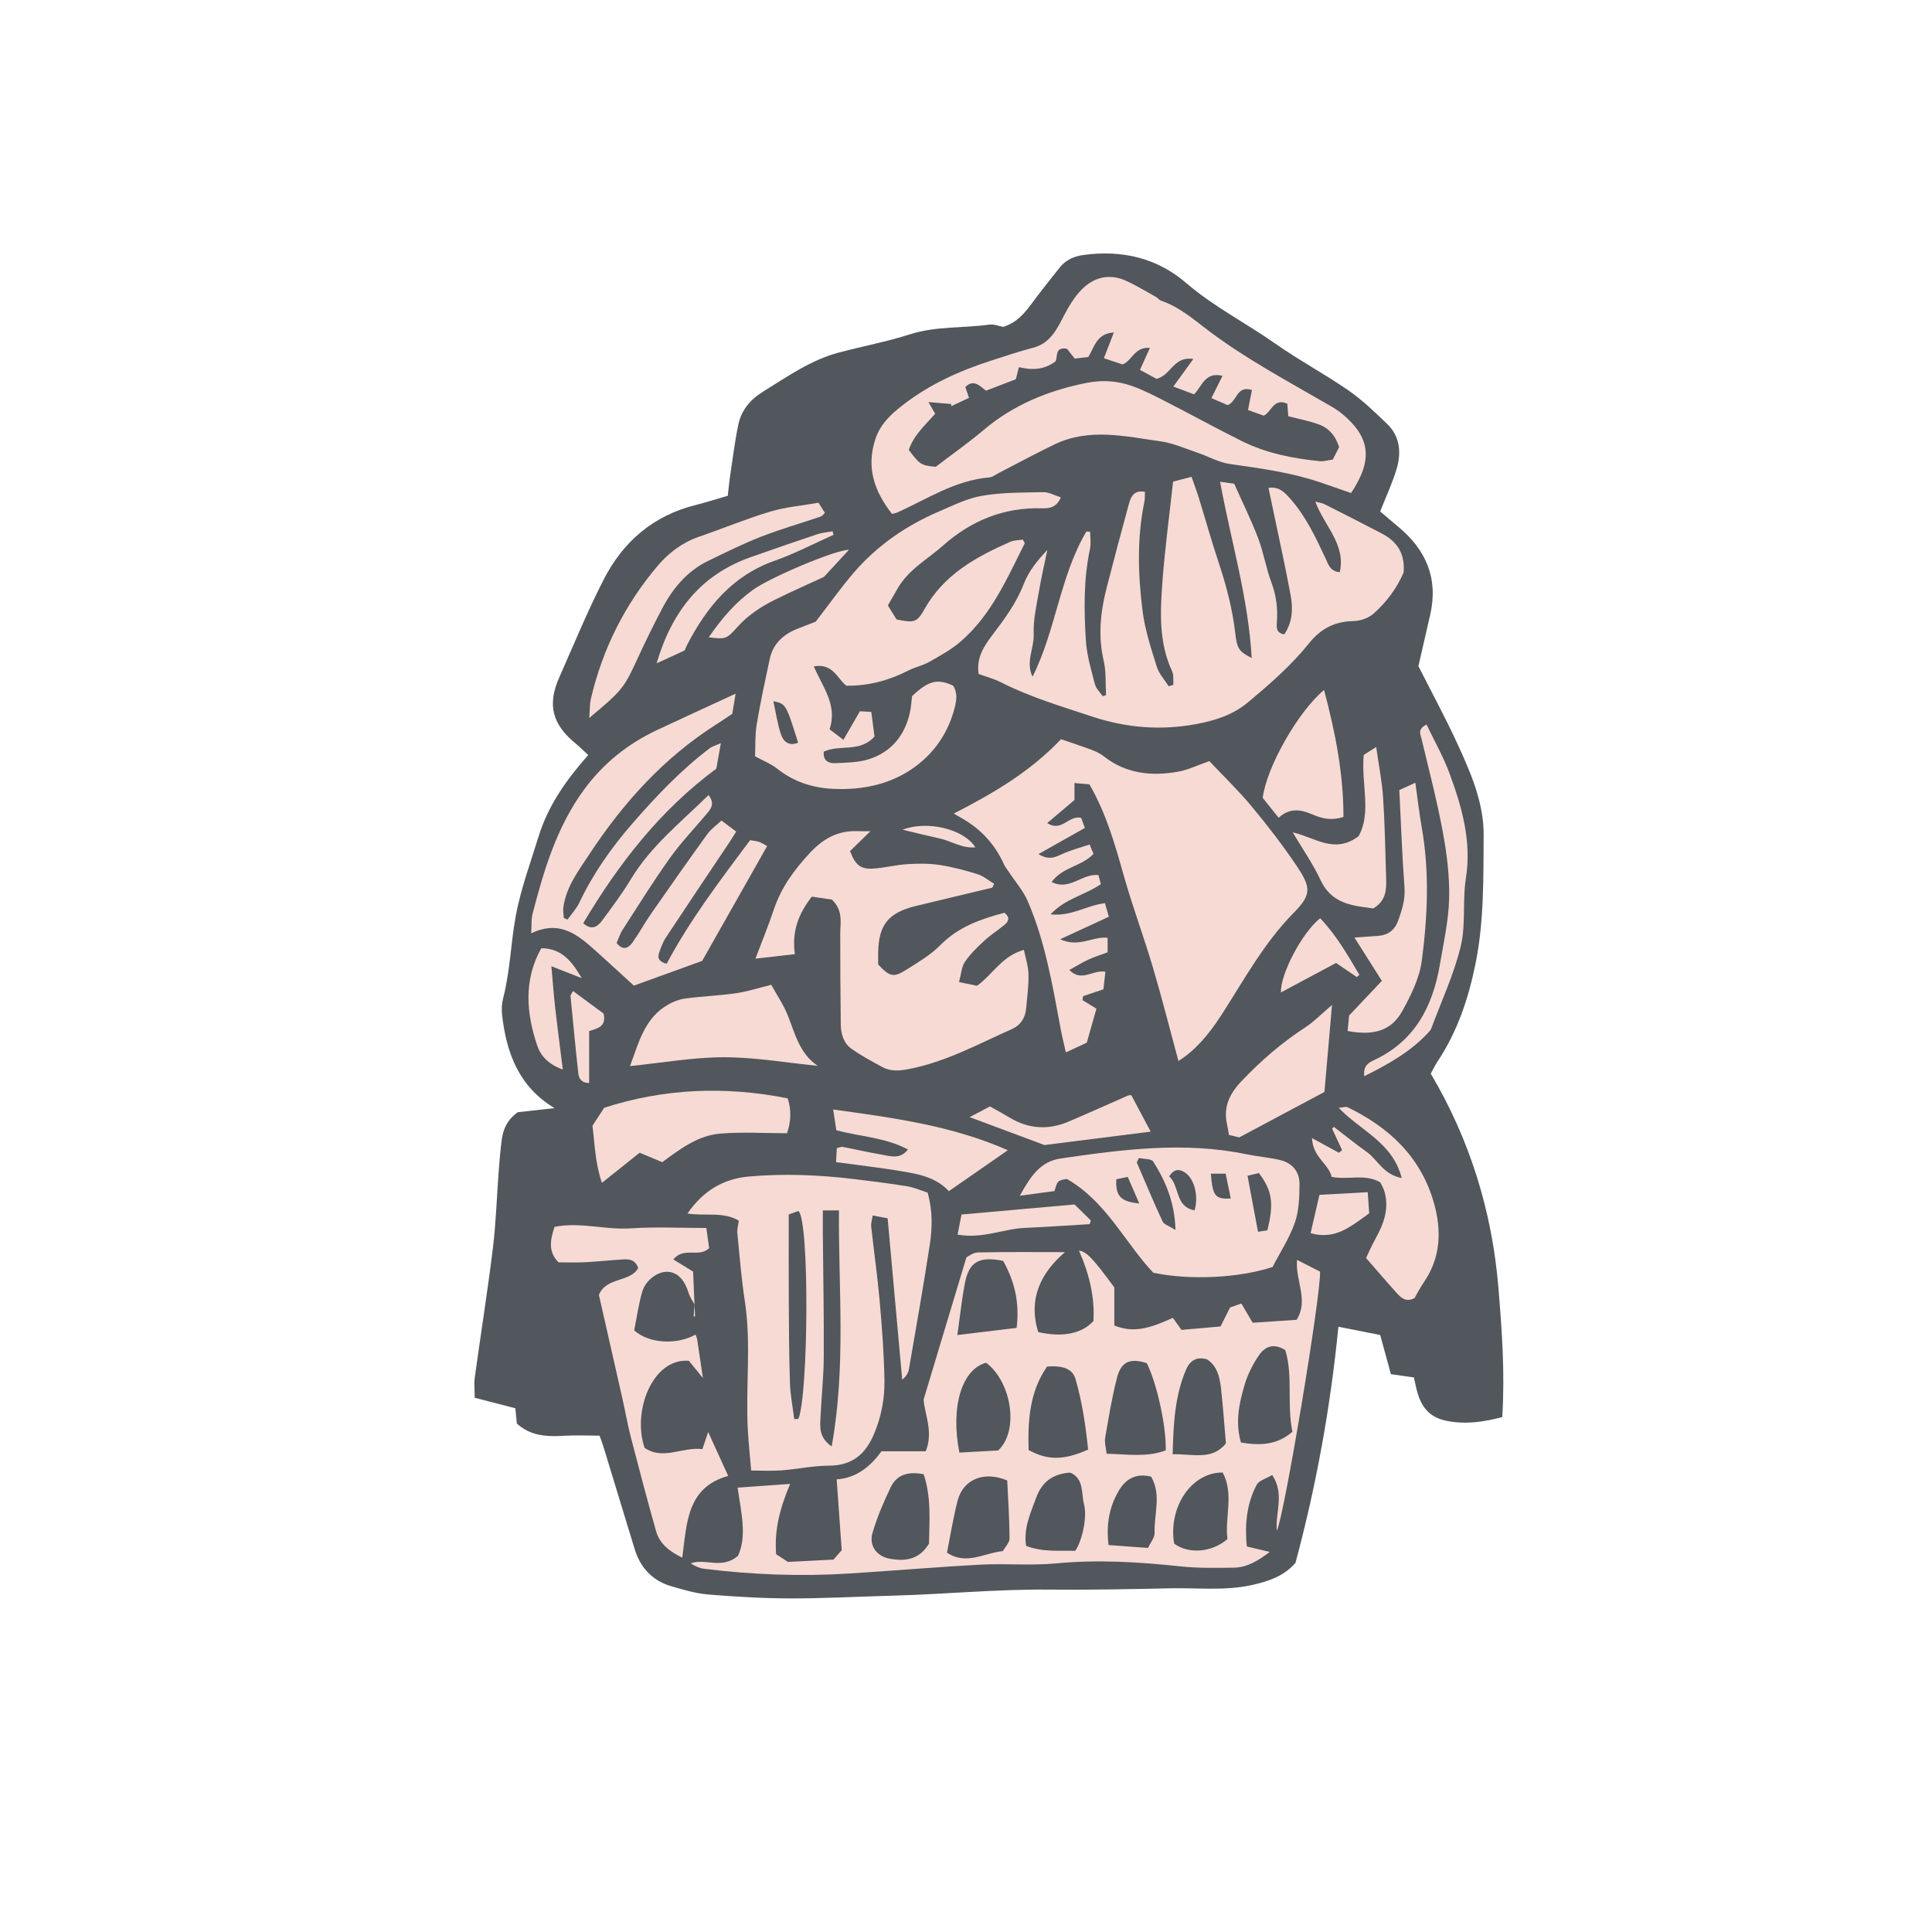 <svg version="1.1" id="svg" xmlns="http://www.w3.org/2000/svg" xmlns:xlink="http://www.w3.org/1999/xlink" x="0px" y="0px"
	 width="200px" height="200px" viewBox="0 0 200 200" enable-background="new 0 0 200 200" xml:space="preserve">
<path class="stroke" fill="#51575c"  d="M155.119,133.335c-0.658-7.956-2.972-15.387-7.006-22.188c0.294-0.537,0.467-0.914,0.694-1.254
	c2.069-3.1,3.215-6.552,3.946-10.173c0.884-4.378,0.801-8.831,0.834-13.25c0.025-3.41-1.374-6.572-2.79-9.633
	c-1.237-2.675-2.645-5.272-3.965-7.878c0.403-1.756,0.813-3.535,1.221-5.316c0.859-3.749-0.419-6.722-3.307-9.113
	c-0.675-0.558-1.336-1.133-1.868-1.585c0.631-1.61,1.288-2.993,1.712-4.446c0.486-1.664,0.342-3.332-0.995-4.614
	c-1.271-1.22-2.553-2.465-3.994-3.462c-2.472-1.709-5.141-3.136-7.6-4.862c-3.043-2.136-6.373-3.823-9.222-6.275
	c-3.021-2.601-6.656-3.43-10.614-2.891c-0.998,0.138-1.824,0.507-2.444,1.275c-0.999,1.239-1.98,2.494-2.931,3.77
	c-0.752,1.009-1.535,1.955-2.932,2.397c-0.501-0.091-0.979-0.296-1.419-0.235c-2.736,0.378-5.53,0.143-8.229,1.003
	c-2.416,0.768-4.924,1.243-7.38,1.893c-2.908,0.77-5.327,2.492-7.842,4.045c-1.352,0.835-2.251,1.94-2.563,3.444
	c-0.371,1.789-0.592,3.609-0.864,5.417c-0.093,0.626-0.144,1.26-0.218,1.916c-1.21,0.351-2.274,0.695-3.355,0.966
	c-4.354,1.088-7.475,3.779-9.476,7.674c-1.699,3.305-3.106,6.759-4.615,10.16c-1.264,2.852-0.732,4.879,1.733,6.886
	c0.431,0.351,0.822,0.75,1.262,1.156c-2.322,2.62-4.169,5.278-5.143,8.445c-0.833,2.706-1.828,5.387-2.347,8.155
	c-0.529,2.826-0.585,5.739-1.312,8.552c-0.145,0.561-0.18,1.181-0.114,1.757c0.45,3.926,1.719,7.415,5.429,9.643
	c-1.381,0.153-2.664,0.295-3.806,0.421c-1.067,0.765-1.502,1.723-1.652,2.805c-0.153,1.112-0.239,2.234-0.324,3.352
	c-0.203,2.653-0.28,5.318-0.604,7.956c-0.547,4.453-1.256,8.885-1.869,13.33c-0.086,0.62-0.012,1.263-0.012,2.116
	c1.452,0.375,2.794,0.723,4.211,1.09c0.05,0.513,0.107,1.083,0.157,1.592c1.278,1.104,2.616,1.4,4.854,1.258
	c1.218-0.078,2.445-0.014,3.703-0.014c0.146,0.405,0.277,0.727,0.379,1.06c1.087,3.556,2.17,7.113,3.254,10.669
	c0.596,1.955,1.849,3.292,3.813,3.864c1.243,0.363,2.515,0.741,3.795,0.848c2.826,0.232,5.665,0.403,8.5,0.407
	c3.539,0.005,7.077-0.189,10.616-0.284c5.405-0.147,10.792-0.683,16.209-0.628c4.184,0.043,8.37-0.044,12.554-0.135
	c2.828-0.06,5.669,0.287,8.482-0.351c1.705-0.387,3.288-0.935,4.444-2.289c2.155-8.013,3.622-16.105,4.441-24.434
	c1.57,0.311,2.938,0.58,4.328,0.854c0.399,1.46,0.763,2.792,1.108,4.057c0.935,0.132,1.621,0.229,2.381,0.337
	c0.131,0.568,0.223,1.086,0.371,1.586c0.449,1.515,1.262,2.549,2.976,2.898c1.986,0.405,3.836,0.131,5.798-0.38
	C155.799,142.158,155.483,137.75,155.119,133.335z"/>
<path fill-rule="evenodd" clip-rule="evenodd" fill="#f7dad4" class="fill" d="M76.357,154.001c1.857-0.132,3.521-0.251,5.437-0.388
	c-1.053,2.505-1.649,4.763-1.449,7.278c0.451,0.294,0.933,0.608,1.22,0.797c1.719-0.087,3.185-0.161,4.717-0.238
	c0.252-0.289,0.519-0.592,0.852-0.972c-0.168-2.37-0.339-4.773-0.521-7.334c2.049-0.133,3.509-1.351,4.636-2.907
	c1.556,0,3.011,0,4.585,0c0.821-2.024-0.133-3.872-0.221-5.361c1.507-5.003,2.914-9.676,4.43-14.714
	c0.15-0.068,0.666-0.499,1.19-0.51c2.983-0.065,5.971-0.032,9.013-0.032c-2.549,2.189-3.818,4.876-2.77,8.273
	c2.508,0.581,4.515,0.168,5.718-1.137c0.15-2.53-0.463-4.949-1.5-7.295c0.796,0.115,1.398,0.744,3.661,3.813
	c0,1.247,0,2.586,0,3.936c2.213,0.937,4.15,0.048,6.063-0.784c0.321,0.447,0.551,0.768,0.892,1.244
	c1.285-0.113,2.619-0.23,4.04-0.355c0.304-0.607,0.618-1.229,0.987-1.965c0.329-0.116,0.761-0.267,1.17-0.411
	c0.429,0.73,0.815,1.389,1.169,1.991c1.671-0.112,3.078-0.205,4.546-0.302c1.289-2.024-0.138-4.021,0.045-6.21
	c0.853,0.436,1.644,0.843,2.386,1.223c0.095,2.443-3.728,25.408-4.479,26.823c-0.173-1.9,0.838-3.812-0.478-5.775
	c-0.617,0.375-1.364,0.568-1.608,1.026c-1.046,1.972-1.23,4.108-1.02,6.375c0.85,0.2,1.512,0.357,2.38,0.563
	c-1.213,0.921-2.345,1.613-3.73,1.631c-1.829,0.021-3.673,0.062-5.487-0.13c-4.302-0.458-8.584-0.724-12.917-0.312
	c-2.58,0.246-5.203-0.007-7.797,0.13c-4.541,0.24-9.073,0.63-13.612,0.918c-5.025,0.317-10.04,0.125-15.036-0.494
	c-0.476-0.059-0.931-0.274-1.366-0.56c1.542-0.558,3.191,0.653,4.891-0.767C77.336,159.04,76.742,156.663,76.357,154.001z
	 M120.676,150.14c0.066-2.495-0.926-6.969-1.96-9.023c-1.696-0.553-2.646-0.184-3.079,1.488c-0.529,2.047-0.871,4.147-1.23,6.233
	c-0.084,0.483,0.083,1.008,0.15,1.652C116.726,150.539,118.74,150.881,120.676,150.14z M112.64,150.064
	c-0.25-2.484-0.616-4.918-1.295-7.281c-0.311-1.083-1.276-1.437-2.948-1.321c-1.821,2.596-2.005,5.62-1.915,8.647
	C108.472,151.188,110.084,151.183,112.64,150.064z M133.047,139.76c-1.305-0.812-2.178-0.275-2.761,0.59
	c-0.613,0.914-1.129,1.944-1.443,2.997c-0.566,1.902-0.99,3.857-0.38,5.983c1.936,0.319,3.708,0.291,5.328-1.115
	C133.19,145.341,133.879,142.418,133.047,139.76z M98.029,160.728c1.989,1.335,3.801,0.042,5.79-0.161
	c0.231-0.421,0.692-0.87,0.689-1.318c-0.01-2.037-0.151-4.072-0.24-5.989c-2.396-1.022-4.553-0.122-5.128,2.06
	C98.68,157.075,98.402,158.88,98.029,160.728z M121.395,150.545c2.137-0.053,4.064,0.662,5.512-1.121
	c-0.168-1.937-0.299-3.816-0.507-5.687c-0.131-1.179-0.396-2.336-1.444-3.015c-1.145-0.346-1.812,0.199-2.188,1.087
	C121.623,144.52,121.467,147.377,121.395,150.545z M95.623,152.617c-1.561-0.318-2.777,0.007-3.422,1.349
	c-0.732,1.523-1.402,3.098-1.879,4.716c-0.397,1.349,0.464,2.462,1.838,2.688c1.527,0.25,2.956,0.14,4.009-1.57
	C96.192,157.581,96.447,155.13,95.623,152.617z M99.315,150.372c1.329-0.074,2.703-0.149,4.007-0.22
	c2.175-1.972,1.441-7.044-1.234-9.082C99.586,141.728,98.376,145.597,99.315,150.372z M110.886,152.482
	c-0.122-0.018-0.181-0.038-0.238-0.032c-1.665,0.167-2.777,0.926-3.385,2.598c-0.579,1.595-1.319,3.109-1.042,4.982
	c1.734,0.668,3.463,0.464,5.09,0.511c0.706-1.022,1.26-3.469,0.905-4.833C111.923,154.584,112.218,153.141,110.886,152.482z
	 M105.239,137.462c0.336-2.635-0.239-4.887-1.395-6.934c-2.453-0.503-3.516,0.085-3.94,2.224c-0.341,1.716-0.516,3.465-0.801,5.451
	C101.142,137.956,103.045,137.727,105.239,137.462z M121.547,159.797c1.502,1.1,3.88,0.929,5.521-0.471
	c-0.301-2.244,0.699-4.672-0.497-6.892C123.306,152.411,120.92,156.053,121.547,159.797z M114.755,159.943
	c1.373,0.1,2.644,0.192,4.087,0.298c0.257-0.56,0.697-1.066,0.681-1.558c-0.062-1.943,0.732-3.973-0.365-5.824
	c-1.609-0.389-2.649,0.268-3.359,1.489C114.858,155.967,114.497,157.728,114.755,159.943z"/>
<path fill-rule="evenodd" clip-rule="evenodd" fill="#f7dad4" class="fill" d="M125.189,78.788c1.44,1.528,3.014,3.042,4.399,4.711
	c1.656,1.994,3.248,4.056,4.688,6.209c1.49,2.229,1.463,2.946-0.394,4.831c-3.07,3.12-5.114,6.925-7.446,10.542
	c-1.357,2.107-2.814,3.748-4.446,4.751c-0.886-3.269-1.699-6.498-2.643-9.688c-0.939-3.169-2.099-6.274-3.001-9.453
	c-0.915-3.227-1.803-6.445-3.575-9.499c-0.471-0.04-0.957-0.082-1.542-0.131c0,0.687,0,1.196,0,1.755
	c-0.909,0.769-1.79,1.515-2.825,2.392c1.524,0.972,2.234-0.867,3.522-0.538c0.085,0.234,0.211,0.578,0.38,1.038
	c-1.579,0.891-3.077,1.735-4.799,2.705c1.213,0.774,1.934,0.195,2.711-0.121c0.809-0.33,1.657-0.562,2.583-0.869
	c0.15,0.372,0.273,0.675,0.395,0.976c-1.224,1.297-3.196,1.343-4.332,2.907c1.873,0.947,3.16-0.919,4.847-0.716
	c0.078,0.294,0.161,0.604,0.249,0.935c-1.624,1.133-3.637,1.459-5.207,3.128c2.169,0.236,3.729-0.93,5.631-1.157
	c0.111,0.391,0.229,0.799,0.402,1.407c-1.632,0.753-3.182,1.469-5.039,2.327c1.925,0.901,3.324-0.31,4.912-0.152
	c0,0.482,0,0.975,0,1.505c-0.699,0.261-1.371,0.47-2.005,0.761c-0.625,0.287-1.212,0.658-1.956,1.069
	c1.286,1.307,2.429-0.062,3.732,0.184c-0.067,0.589-0.135,1.196-0.205,1.818c-0.749,0.25-1.428,0.477-2.106,0.704
	c-0.018,0.14-0.036,0.278-0.055,0.417c0.451,0.277,0.902,0.553,1.438,0.883c-0.318,1.122-0.655,2.306-0.999,3.52
	c-0.673,0.311-1.297,0.6-2.166,1.003c-0.203-0.915-0.4-1.691-0.546-2.478c-0.834-4.461-1.582-8.95-3.388-13.149
	c-0.479-1.113-1.324-2.071-2-3.099c-0.159-0.242-0.354-0.47-0.471-0.732c-0.947-2.13-2.466-3.725-4.491-4.854
	c-0.147-0.082-0.293-0.168-0.708-0.409c4.156-2.129,7.895-4.33,11.104-7.699c1.034,0.356,2.131,0.712,3.209,1.118
	c0.438,0.165,0.878,0.385,1.244,0.673c2.317,1.816,4.964,2.058,7.722,1.561C122.978,79.699,123.891,79.243,125.189,78.788z"/>
<path fill-rule="evenodd" clip-rule="evenodd" fill="#f7dad4" class="fill" d="M145.302,59.263c-0.667,1.565-1.743,3.054-3.123,4.269
	c-0.52,0.459-1.364,0.751-2.066,0.762c-1.926,0.033-3.38,0.778-4.576,2.27c-1.857,2.313-4.08,4.25-6.358,6.149
	c-1.586,1.323-3.429,1.88-5.317,2.237c-3.644,0.688-7.248,0.408-10.811-0.772c-3.195-1.059-6.418-2.014-9.434-3.546
	c-0.722-0.367-1.525-0.575-2.307-0.859c-0.249-1.635,0.508-2.823,1.359-3.952c1.276-1.688,2.537-3.355,3.314-5.379
	c0.494-1.286,1.392-2.416,2.438-3.51c-0.295,1.433-0.629,2.862-0.873,4.304c-0.246,1.453-0.599,2.928-0.54,4.38
	c0.06,1.481-0.864,2.924-0.12,4.437c2.422-4.817,2.824-10.372,5.572-15.03c0.131,0.008,0.262,0.018,0.392,0.025
	c0,0.59,0.103,1.202-0.017,1.765c-0.665,3.147-0.627,6.333-0.426,9.506c0.096,1.516,0.551,3.017,0.934,4.502
	c0.117,0.456,0.53,0.836,0.808,1.25c0.116-0.038,0.231-0.075,0.346-0.113c-0.07-1.187,0.024-2.412-0.242-3.554
	c-0.597-2.55-0.341-5.028,0.291-7.502c0.745-2.917,1.521-5.825,2.316-8.727c0.205-0.746,0.52-1.478,1.66-1.26
	c-0.016,0.356,0.013,0.702-0.055,1.029c-0.779,3.75-0.661,7.533-0.192,11.286c0.245,1.964,0.887,3.892,1.478,5.796
	c0.227,0.728,0.808,1.346,1.229,2.014c0.162-0.05,0.324-0.102,0.486-0.152c-0.037-0.469,0.053-0.996-0.132-1.395
	c-1.381-2.973-1.237-6.118-1.006-9.237c0.252-3.409,0.714-6.803,1.105-10.396c0.518-0.138,1.113-0.295,1.912-0.506
	c0.281,0.811,0.544,1.506,0.763,2.214c0.679,2.195,1.293,4.411,2.021,6.59c0.808,2.417,1.451,4.859,1.743,7.397
	c0.188,1.629,0.415,1.907,1.701,2.561c-0.349-6.228-2.144-12.091-3.274-18.248c0.573,0.082,0.952,0.135,1.463,0.208
	c0.827,1.861,1.742,3.712,2.477,5.633c0.564,1.48,0.811,3.082,1.368,4.564c0.515,1.371,0.679,2.737,0.571,4.167
	c-0.041,0.545-0.058,1.091,0.767,1.228c0.846-1.23,0.917-2.637,0.662-4.027c-0.521-2.844-1.153-5.668-1.742-8.5
	c-0.176-0.848-0.357-1.697-0.556-2.64c1.104-0.145,1.634,0.437,2.194,1.058c1.648,1.832,2.674,4.023,3.703,6.22
	c0.291,0.619,0.469,1.369,1.483,1.451c0.647-2.88-1.585-4.76-2.534-7.301c0.439,0.115,0.711,0.139,0.938,0.254
	c1.991,1.006,3.982,2.016,5.958,3.05C144.604,56.041,145.467,57.28,145.302,59.263z"/>
<path fill-rule="evenodd" clip-rule="evenodd" fill="#f7dad4" class="fill" d="M139.862,51.042c-1.039-0.362-2.131-0.75-3.229-1.121
	c-3.035-1.026-6.188-1.44-9.343-1.893c-1.128-0.161-2.187-0.781-3.29-1.151c-1.275-0.43-2.539-1.005-3.853-1.188
	c-3.655-0.511-7.363-1.413-10.953,0.303c-1.968,0.94-3.885,1.988-5.825,2.985c-0.314,0.161-0.625,0.419-0.952,0.446
	c-3.53,0.293-6.424,2.227-9.525,3.628c-0.151,0.068-0.324,0.085-0.556,0.145c-1.806-2.313-2.689-4.762-1.724-7.725
	c0.515-1.575,1.63-2.591,2.82-3.519c2.727-2.125,5.838-3.546,9.117-4.603c1.457-0.471,2.911-0.962,4.392-1.349
	c1.768-0.462,2.441-1.87,3.188-3.304c0.508-0.974,1.094-1.964,1.857-2.735c1.26-1.27,2.856-1.667,4.556-0.906
	c1.067,0.479,2.07,1.099,3.096,1.666c0.205,0.114,0.361,0.338,0.573,0.411c1.829,0.625,3.267,1.861,4.767,3.002
	c3.914,2.978,8.25,5.275,12.484,7.736c0.508,0.295,1.025,0.592,1.474,0.966C141.86,45.271,142.157,47.604,139.862,51.042z
	 M105.16,39.259c-1.042,0.399-2.025,0.777-3.088,1.184c-0.647-0.489-1.292-1.242-2.142-0.373c0.12,0.353,0.243,0.711,0.383,1.116
	c-0.672,0.315-1.252,0.588-1.832,0.86c-0.01-0.075-0.019-0.15-0.027-0.225c-0.692-0.059-1.385-0.117-2.343-0.198
	c0.358,0.622,0.527,0.916,0.698,1.211c-1.033,1.178-2.242,2.234-2.73,3.747c1.173,1.541,1.251,1.586,2.785,1.745
	c1.722-1.316,3.408-2.5,4.976-3.824c3.107-2.627,6.712-4.08,10.655-4.868c1.623-0.325,3.197-0.207,4.71,0.331
	c1.271,0.452,2.48,1.092,3.686,1.71c2.572,1.318,5.103,2.72,7.693,4.001c2.516,1.246,5.243,1.784,8.017,2.063
	c0.446,0.046,0.913-0.106,1.372-0.166c0.25-0.496,0.458-0.908,0.651-1.291c-0.358-1.16-1.056-1.963-2.098-2.344
	c-1.029-0.376-2.122-0.578-3.168-0.852c-0.037-0.489-0.069-0.922-0.096-1.292c-1.401-0.628-1.601,0.8-2.435,1.239
	c-0.511-0.185-1.046-0.377-1.632-0.589c0.15-0.77,0.278-1.421,0.404-2.071c-1.593-0.51-1.516,1.17-2.508,1.567
	c-0.48-0.207-1.055-0.454-1.688-0.727c0.423-0.847,0.771-1.543,1.151-2.307c-1.803-0.441-2.096,1.038-2.942,1.915
	c-0.669-0.25-1.341-0.502-2.149-0.805c0.75-1.033,1.344-1.85,2.069-2.852c-2.054-0.329-2.295,1.698-3.809,2.052
	c-0.482-0.26-1.11-0.6-1.716-0.927c0.387-0.856,0.678-1.499,1.029-2.273c-1.611-0.136-1.831,1.341-2.829,1.709
	c-0.591-0.197-1.188-0.394-1.934-0.643c0.362-0.935,0.68-1.754,1.03-2.66c-1.769,0.085-2.009,1.494-2.641,2.537
	c-0.483,0.057-0.939,0.109-1.405,0.163c-0.313-0.396-0.592-0.75-0.805-1.02c-1.33-0.22-0.919,0.88-1.188,1.307
	c-1.186,0.898-2.44,0.917-3.789,0.601C105.371,38.427,105.289,38.749,105.16,39.259z"/>
<path fill-rule="evenodd" clip-rule="evenodd" fill="#f7dad4" class="fill" d="M77.763,152.227c-0.126-1.496-0.271-2.825-0.346-4.158
	c-0.25-4.465,0.371-8.946-0.317-13.41c-0.357-2.322-0.541-4.673-0.771-7.014c-0.039-0.396,0.09-0.807,0.15-1.283
	c-1.603-0.958-3.429-0.444-5.312-0.739c1.623-2.36,3.72-3.599,6.366-3.831c3.65-0.321,7.3-0.17,10.936,0.273
	c1.815,0.222,3.632,0.442,5.436,0.739c0.737,0.12,1.441,0.438,2.122,0.654c0.53,1.885,0.491,3.66,0.223,5.401
	c-0.663,4.31-1.42,8.608-2.163,12.907c-0.065,0.379-0.295,0.73-0.69,1.063c-0.5-5.539-1-11.078-1.51-16.711
	c-0.607-0.116-1.023-0.195-1.549-0.294c-0.07,0.494-0.187,0.834-0.151,1.155c0.283,2.581,0.653,5.154,0.881,7.739
	c0.239,2.704,0.438,5.417,0.49,8.13c0.038,1.949-0.332,3.87-1.12,5.69c-0.88,2.037-2.269,3.184-4.614,3.188
	c-1.639,0.001-3.275,0.359-4.919,0.487C79.932,152.29,78.945,152.227,77.763,152.227z M86.093,149.737
	c1.499-8.278,0.697-16.273,0.753-24.434c-0.65,0-1.104,0-1.667,0c0,0.906-0.005,1.663,0,2.42c0.038,4.252,0.121,8.503,0.097,12.754
	c-0.012,2.062-0.242,4.123-0.334,6.186C84.897,147.678,84.721,148.768,86.093,149.737z M82.219,146.908
	c0.142-0.007,0.283-0.014,0.426-0.021c1.041-2.432,1.172-20.563,0.008-21.521c-0.366,0.128-0.824,0.29-1.003,0.352
	c0,3.107-0.013,5.934,0.004,8.76c0.017,2.891,0.025,5.781,0.121,8.67C81.816,144.404,82.064,145.654,82.219,146.908z"/>
<path fill-rule="evenodd" clip-rule="evenodd" fill="#f7dad4" class="fill" d="M78.161,78.291c0.048-1.021-0.012-2.188,0.175-3.315
	c0.375-2.258,0.865-4.499,1.342-6.739c0.353-1.656,1.479-2.623,3.004-3.2c0.662-0.25,1.318-0.514,1.767-0.689
	c1.394-1.807,2.582-3.497,3.924-5.055c2.424-2.815,5.423-4.887,8.832-6.346c1.457-0.623,2.924-1.365,4.458-1.625
	c2.075-0.351,4.218-0.334,6.334-0.373c0.586-0.011,1.18,0.336,1.823,0.539c-0.458,1.082-1.226,1.152-1.994,1.13
	c-3.921-0.107-7.306,1.289-10.182,3.84c-1.622,1.439-3.617,2.506-4.734,4.482c-0.313,0.557-0.637,1.107-0.997,1.734
	c0.339,0.549,0.64,1.035,0.895,1.448c1.801,0.374,2.111,0.337,2.885-1.047c1.998-3.577,5.325-5.42,8.879-6.983
	c0.404-0.178,0.893-0.163,1.308-0.232c0.102,0.208,0.218,0.341,0.188,0.401c-1.821,3.64-3.456,7.421-6.629,10.157
	c-0.968,0.835-2.127,1.465-3.248,2.103c-0.661,0.375-1.445,0.53-2.126,0.877c-2.028,1.037-4.156,1.62-6.45,1.585
	c-0.955-0.729-1.37-2.356-3.369-1.998c0.931,2.175,2.479,4.034,1.629,6.515c0.427,0.325,0.823,0.623,1.436,1.086
	c0.605-1.05,1.119-1.943,1.705-2.957c0.273,0.016,0.653,0.038,1.179,0.067c0.122,0.934,0.233,1.788,0.332,2.549
	c-1.494,1.688-3.608,0.792-5.252,1.566c-0.09,0.971,0.528,1.222,1.193,1.192c1.174-0.055,2.4-0.064,3.5-0.418
	c2.312-0.745,3.696-2.454,4.226-4.824c0.127-0.572,0.154-1.166,0.221-1.696c1.707-1.614,2.636-1.846,4.264-1.076
	c0.457,0.745,0.353,1.498,0.13,2.345c-0.66,2.518-2.065,4.57-4.101,6.057c-2.455,1.794-5.359,2.402-8.388,2.275
	c-2.176-0.092-4.165-0.728-5.901-2.119C79.829,79.077,79.088,78.798,78.161,78.291z M80.056,72.586
	c0.265,1.203,0.428,2.352,0.788,3.434c0.25,0.755,0.843,1.256,1.775,0.858C81.362,72.868,81.362,72.868,80.056,72.586z"/>
<path fill-rule="evenodd" clip-rule="evenodd" fill="#f7dad4" class="fill" d="M102.723,91.89c-2.637,0.632-5.277,1.257-7.914,1.898
	c-2.853,0.694-3.847,1.935-3.902,4.834c-0.007,0.41-0.001,0.822-0.001,1.215c1.163,1.256,1.592,1.389,2.857,0.586
	c1.245-0.79,2.565-1.552,3.585-2.589c1.881-1.911,4.219-2.701,6.632-3.348c0.595,0.47,0.44,0.891,0.03,1.233
	c-0.68,0.568-1.442,1.042-2.09,1.641c-0.731,0.675-1.469,1.381-2.023,2.197c-0.357,0.524-0.39,1.268-0.62,2.107
	c0.812,0.168,1.358,0.28,1.865,0.385c1.65-1.203,2.6-3.096,4.854-3.718c0.172,0.865,0.456,1.698,0.474,2.535
	c0.023,1.176-0.137,2.358-0.245,3.536c-0.087,0.956-0.571,1.726-1.43,2.107c-3.5,1.558-6.881,3.419-10.708,4.158
	c-0.97,0.188-1.883,0.264-2.752-0.207c-1.085-0.588-2.181-1.175-3.184-1.887c-0.817-0.579-1.102-1.535-1.114-2.511
	c-0.041-3.127-0.053-6.256-0.055-9.384c-0.001-1.163,0.332-2.379-0.855-3.55c-0.545-0.081-1.327-0.197-2.085-0.308
	c-1.418,1.812-2.08,3.64-1.756,5.954c-1.313,0.149-2.511,0.285-4.082,0.465c0.706-1.871,1.362-3.468,1.909-5.102
	c0.769-2.299,2.164-4.178,3.789-5.911c1.304-1.389,2.858-2.271,4.842-2.185c0.47,0.021,0.942,0.003,1.366,0.003
	c-0.708,0.689-1.445,1.406-2.112,2.055c0.535,1.449,1.1,1.903,2.398,1.817c1.176-0.077,2.336-0.382,3.511-0.456
	c1.108-0.071,2.243-0.086,3.335,0.078c1.337,0.2,2.661,0.554,3.954,0.958c0.614,0.191,1.146,0.653,1.715,0.993
	C102.847,91.624,102.785,91.758,102.723,91.89z"/>
<path fill-rule="evenodd" clip-rule="evenodd" fill="#f7dad4" class="fill" d="M58.748,95.195c0.413-0.579,0.92-1.112,1.219-1.744
	c1.433-3.02,3.342-5.727,5.516-8.223c2.442-2.802,5.004-5.511,7.985-7.769c0.256-0.194,0.596-0.278,1.159-0.53
	c-0.186,1.032-0.328,1.816-0.476,2.645c-5.801,4.284-10.108,9.835-13.776,16c0.905,0.799,1.511,0.334,1.987-0.317
	c1.013-1.379,2.051-2.753,2.929-4.217c2.07-3.447,5.17-5.9,8.056-8.734c0.728,0.925,0.199,1.484-0.29,2.062
	c-1.256,1.486-2.607,2.906-3.731,4.487c-1.711,2.404-3.275,4.917-4.875,7.399c-0.277,0.43-0.429,0.94-0.62,1.371
	c0.715,0.862,1.26,0.482,1.659-0.08c0.684-0.961,1.247-2.007,1.921-2.975c1.918-2.759,3.85-5.507,5.816-8.232
	c0.371-0.513,0.925-0.894,1.46-1.397c0.53,0.397,0.987,0.741,1.524,1.144c-0.268,0.424-0.47,0.764-0.688,1.091
	c-2.2,3.292-4.413,6.574-6.593,9.88c-0.319,0.484-0.522,1.057-0.71,1.611c-0.181,0.532,0.03,0.909,0.792,1.102
	c2.419-4.544,5.534-8.641,8.64-12.795c0.381,0.07,0.67,0.09,0.935,0.182c0.265,0.093,0.506,0.256,0.829,0.427
	c-2.272,4.015-4.505,7.959-6.727,11.887c-2.196,0.795-4.506,1.632-7.071,2.562c-0.728-0.665-1.714-1.571-2.704-2.471
	c-0.61-0.555-1.22-1.113-1.844-1.654c-1.681-1.458-3.468-2.554-6.081-1.288c0.055-0.892,0.001-1.47,0.137-2
	c1.17-4.528,2.506-8.998,5.312-12.847c1.988-2.727,4.549-4.776,7.6-6.208c2.607-1.225,5.228-2.421,8.115-3.755
	c-0.14,0.839-0.241,1.439-0.348,2.083c-0.562,0.375-1.092,0.741-1.636,1.086c-5.436,3.452-9.634,8.104-13.15,13.44
	c-1.142,1.732-2.404,3.379-2.7,5.508c-0.051,0.361,0.028,0.739,0.047,1.11C58.491,95.089,58.619,95.143,58.748,95.195z"/>
<path fill-rule="evenodd" clip-rule="evenodd" fill="#f7dad4" class="fill" d="M131.738,131.154c-3.456,1.15-8.599,1.397-12.356,0.597
	c-2.942-3.126-4.871-7.385-8.944-9.707c-0.966,0.171-0.966,0.171-1.276,1.255c-1.031,0.139-2.115,0.285-3.588,0.483
	c1.113-2.021,2.131-3.552,4.226-3.857c6.371-0.926,12.746-1.773,19.175-0.448c1.148,0.237,2.327,0.336,3.471,0.593
	c1.309,0.292,2.091,1.2,2.079,2.52c-0.011,1.334-0.052,2.743-0.482,3.98C133.49,128.157,132.537,129.607,131.738,131.154z
	 M117.898,119.879c-0.073,0.152-0.146,0.305-0.219,0.457c0.881,2.043,1.736,4.096,2.673,6.113c0.146,0.313,0.667,0.455,1.336,0.879
	c-0.092-2.893-1.028-5.061-2.305-7.082C119.187,119.935,118.408,119.992,117.898,119.879z M130.317,121.431
	c-0.374,0.092-0.825,0.203-1.173,0.288c0.384,2.049,0.726,3.875,1.085,5.793c0.366-0.055,0.687-0.104,0.966-0.147
	C131.89,124.585,131.709,123.271,130.317,121.431z M123.665,125.292c0.425-1.455-0.013-3.214-0.948-3.878
	c-0.598-0.423-1.178-0.445-1.681,0.371C122.135,122.747,121.612,124.929,123.665,125.292z M125.346,121.498
	c0.188,2.328,0.46,2.667,2.061,2.567c-0.174-0.849-0.344-1.673-0.527-2.567C126.306,121.498,125.876,121.498,125.346,121.498z
	 M117.935,124.583c-0.478-1.104-0.831-1.919-1.192-2.753c-0.556,0.117-0.881,0.186-1.183,0.249
	C115.469,123.772,115.972,124.396,117.935,124.583z"/>
<path fill-rule="evenodd" clip-rule="evenodd" fill="#f7dad4" class="fill" d="M71.897,135.042c-0.202-0.382-0.47-0.742-0.594-1.147
	c-0.436-1.42-1.172-2.2-2.198-2.24c-0.997-0.039-2.264,0.841-2.619,2.062c-0.392,1.343-0.579,2.745-0.833,4.005
	c1.529,1.378,4.415,1.517,6.351,0.436c0.059,0.168,0.141,0.328,0.167,0.495c0.188,1.219,0.365,2.439,0.597,4.006
	c-0.632-0.777-1.07-1.317-1.456-1.791c-3.783-0.3-5.883,5.266-4.582,9.011c1.919,1.322,3.923-0.125,5.986,0.132
	c0.226-0.672,0.406-1.214,0.593-1.771c0.666,1.459,1.332,2.92,2.075,4.546c-4.316,1.197-4.275,4.934-4.755,8.462
	c-1.341-0.646-2.346-1.444-2.718-2.76c-0.914-3.229-1.769-6.477-2.61-9.727c-0.339-1.311-0.569-2.65-0.867-3.973
	c-0.813-3.608-1.635-7.215-2.437-10.742c0.77-1.868,3.187-1.267,4.073-2.769c-0.328-0.944-1-0.937-1.653-0.896
	c-1.295,0.08-2.586,0.22-3.881,0.287c-0.878,0.046-1.762,0.008-2.717,0.008c-1.065-1.052-0.89-2.267-0.412-3.672
	c2.64-0.531,5.258,0.332,7.893,0.155c2.571-0.172,5.163-0.038,7.822-0.038c0.115,0.83,0.21,1.514,0.29,2.091
	c-1.092,1.027-2.609-0.191-3.709,1.167c0.695,0.427,1.309,0.804,2.045,1.256c0.047,1.078,0.099,2.247,0.149,3.417L71.897,135.042z"
	/>
<path fill-rule="evenodd" clip-rule="evenodd" fill="#f7dad4" class="fill" d="M62.546,114.675c6.133-1.978,12.468-2.277,18.997-0.973
	c0.414,1.272,0.316,2.507-0.07,3.61c-2.385,0-4.673-0.15-6.932,0.041c-2.354,0.2-4.23,1.666-5.987,2.955
	c-0.897-0.375-1.633-0.683-2.337-0.977c-1.327,1.058-2.517,2.006-3.905,3.115c-0.704-2.029-0.742-3.998-0.979-5.913
	C61.726,115.928,62.078,115.391,62.546,114.675z"/>
<path fill-rule="evenodd" clip-rule="evenodd" fill="#f7dad4" class="fill" d="M65.221,110.359c0.91-2.46,1.511-4.974,3.936-6.363
	c0.542-0.311,1.173-0.55,1.787-0.632c1.753-0.229,3.526-0.298,5.275-0.55c1.152-0.165,2.274-0.537,3.62-0.868
	c0.562,1.021,1.266,2.044,1.714,3.17c0.759,1.905,1.215,3.958,3.102,5.222c-3.234-0.321-6.468-0.891-9.702-0.892
	C71.758,109.447,68.562,110.022,65.221,110.359z"/>
<path fill-rule="evenodd" clip-rule="evenodd" fill="#f7dad4" class="fill" d="M145.106,121.954c-0.96-3.732-4.263-4.879-6.52-7.274
	c0.485-0.042,0.733-0.143,0.896-0.066c4.33,2.086,7.612,5.169,8.957,9.91c0.796,2.807,0.729,5.601-1.001,8.151
	c-0.394,0.579-0.716,1.205-1.012,1.709c-0.876,0.443-1.374-0.02-1.812-0.503c-1.024-1.13-2.013-2.292-3.2-3.651
	c0.272-0.566,0.585-1.303,0.973-1.997c0.855-1.533,1.441-3.109,0.932-4.89c-0.095-0.332-0.289-0.634-0.434-0.945
	c-1.573-0.924-3.29-0.228-5.028-0.567c-0.308-1.335-1.967-2.054-2.038-4.014c1.132,0.615,1.961,1.066,2.79,1.517
	c0.108-0.093,0.216-0.185,0.324-0.277c-0.344-0.736-0.687-1.473-1.03-2.208c0.057-0.068,0.113-0.136,0.17-0.205
	c1.144,0.878,2.265,1.788,3.438,2.624C142.62,120.059,143.173,121.569,145.106,121.954z"/>
<path fill-rule="evenodd" clip-rule="evenodd" fill="#f7dad4" class="fill" d="M84.733,52.042c0.288,0.46,0.468,0.746,0.658,1.049
	c-0.17,0.157-0.275,0.332-0.422,0.381c-2.067,0.7-4.171,1.303-6.203,2.095c-1.858,0.725-3.653,1.619-5.451,2.491
	c-2.221,1.077-3.707,2.897-4.821,5.036c-0.819,1.571-1.609,3.159-2.348,4.769c-1.554,3.384-1.654,3.542-5.149,6.464
	c0.069-0.83,0.044-1.444,0.18-2.021c1.205-5.143,3.516-9.744,6.932-13.765c1.152-1.356,2.57-2.403,4.301-2.997
	c2.449-0.84,4.848-1.843,7.326-2.583C81.351,52.479,83.067,52.336,84.733,52.042z"/>
<path fill-rule="evenodd" clip-rule="evenodd" fill="#f7dad4" class="fill" d="M144.857,81.783c0.548-0.249,1.012-0.46,1.66-0.754
	c0.234,1.663,0.406,3.173,0.668,4.667c0.805,4.586,0.6,9.193-0.001,13.754c-0.238,1.806-1.124,3.602-2.03,5.228
	c-1.126,2.021-2.934,2.562-5.652,2.05c0.066-0.663,0.134-1.344,0.159-1.606c1.259-1.332,2.26-2.391,3.389-3.584
	c-0.949-1.498-1.844-2.913-2.839-4.485c0.934-0.064,1.676-0.112,2.417-0.167c1.046-0.077,1.755-0.587,2.114-1.596
	c0.395-1.108,0.743-2.182,0.65-3.42C145.146,88.582,145.033,85.286,144.857,81.783z"/>
<path fill-rule="evenodd" clip-rule="evenodd" fill="#f7dad4" class="fill" d="M86.544,120.304c0.032-0.56,0.057-1,0.083-1.445
	c0.273-0.065,0.447-0.163,0.598-0.135c1.331,0.256,2.65,0.569,3.986,0.791c0.936,0.156,1.961,0.553,2.777-0.522
	c-2.319-1.241-4.878-1.316-7.413-1.99c-0.101-0.662-0.2-1.32-0.326-2.149c6.27,0.869,12.292,1.668,18.081,4.217
	c-2.129,1.478-4.094,2.84-6.103,4.236c-1.382-1.473-3.189-1.773-4.965-2.072C91.122,120.873,88.96,120.632,86.544,120.304z"/>
<path fill-rule="evenodd" clip-rule="evenodd" fill="#f7dad4" class="fill" d="M128.286,117.743c-0.087-0.022-0.543-0.129-1.064-0.251
	c-0.062-0.353-0.106-0.693-0.185-1.026c-0.427-1.841,0.201-3.2,1.516-4.581c2.006-2.11,4.163-3.967,6.595-5.55
	c0.86-0.561,1.589-1.323,2.743-2.304c-0.291,3.323-0.543,6.212-0.787,9.007C134.192,114.59,131.452,116.053,128.286,117.743z"/>
<path fill-rule="evenodd" clip-rule="evenodd" fill="#f7dad4" class="fill" d="M137.066,71.428c1.165,4.38,2.019,8.702,2.008,13.142
	c-1.307,0.42-2.292,0.136-3.19-0.25c-1.23-0.532-2.37-0.72-3.521,0.332c-0.636-0.793-1.179-1.471-1.649-2.058
	C131.127,79.383,134.387,73.646,137.066,71.428z"/>
<path fill-rule="evenodd" clip-rule="evenodd" fill="#f7dad4" class="fill" d="M142.146,94.045c-0.726-0.114-1.429-0.184-2.113-0.342
	c-1.5-0.347-2.627-1.089-3.329-2.595c-0.761-1.635-1.811-3.136-2.881-4.942c2.308,0.516,4.293,2.281,6.811,0.403
	c1.371-2.419,0.263-5.421,0.539-8.423c0.309-0.195,0.683-0.431,1.29-0.814c0.264,1.87,0.603,3.536,0.713,5.213
	c0.185,2.82,0.234,5.649,0.32,8.475C143.53,92.161,143.456,93.279,142.146,94.045z"/>
<path fill-rule="evenodd" clip-rule="evenodd" fill="#f7dad4" class="fill" d="M147.675,74.998c0.83,1.742,1.739,3.332,2.365,5.027
	c1.296,3.505,2.317,7.048,1.707,10.905c-0.368,2.318,0.014,4.784-0.533,7.041c-0.704,2.902-1.998,5.662-3.042,8.482
	c-0.04,0.108-0.106,0.215-0.185,0.301c-1.842,2.045-4.164,3.363-6.756,4.653c-0.137-1.065,0.447-1.402,0.995-1.657
	c4.232-1.963,6.09-5.561,6.832-9.908c0.388-2.271,0.9-4.551,0.956-6.836c0.056-2.28-0.234-4.602-0.65-6.854
	c-0.599-3.243-1.438-6.44-2.201-9.65C147.04,75.989,146.705,75.498,147.675,74.998z"/>
<path fill-rule="evenodd" clip-rule="evenodd" fill="#f7dad4" class="fill" d="M100.375,115.644c0.864-0.455,1.465-0.771,2.105-1.107
	c0.732,0.414,1.401,0.772,2.051,1.164c1.961,1.18,4,1.294,6.084,0.41c2.048-0.869,4.074-1.793,6.114-2.685
	c0.15-0.065,0.333-0.052,0.38-0.058c0.651,1.223,1.265,2.378,2.01,3.778c-3.734,0.471-7.374,0.93-11.001,1.388
	C105.664,117.618,103.166,116.685,100.375,115.644z"/>
<path fill-rule="evenodd" clip-rule="evenodd" fill="#f7dad4" class="fill" d="M70.866,67.34c-0.952,0.437-1.839,0.843-2.895,1.328
	c1.58-5.354,4.555-9.165,9.748-10.994c2.277-0.801,4.559-1.595,6.849-2.361c0.516-0.172,1.078-0.214,1.62-0.315
	c0.035,0.122,0.069,0.243,0.104,0.364c-2.024,0.903-3.999,1.945-6.083,2.678c-4.373,1.54-7.033,4.771-9.068,8.698
	C71.062,66.894,70.995,67.059,70.866,67.34z"/>
<path fill-rule="evenodd" clip-rule="evenodd" fill="#f7dad4" class="fill" d="M56.034,98.16c2.125,0.009,3.177,1.373,4.186,3.098
	c-1.032-0.406-1.907-0.748-3.14-1.232c0.153,1.702,0.248,3.03,0.398,4.354c0.23,2.028,0.5,4.053,0.785,6.343
	c-1.502-0.564-2.279-1.382-2.664-2.526C54.52,104.978,54.153,101.505,56.034,98.16z"/>
<path fill-rule="evenodd" clip-rule="evenodd" fill="#f7dad4" class="fill" d="M87.889,56.908c-0.942,1.021-1.806,1.958-2.593,2.81
	c-1.729,0.802-3.395,1.533-5.022,2.341c-1.482,0.734-2.852,1.619-3.977,2.89c-1.107,1.252-1.254,1.227-2.923,1.02
	c1.317-1.926,2.747-3.595,4.569-4.906C79.758,59.755,86.427,56.941,87.889,56.908z"/>
<path fill-rule="evenodd" clip-rule="evenodd" fill="#f7dad4" class="fill" d="M99.129,127.805c0.145-0.743,0.253-1.298,0.405-2.08
	c3.845-0.341,7.645-0.678,11.702-1.038c0.494,0.484,1.094,1.073,1.693,1.662c-0.042,0.125-0.086,0.25-0.128,0.375
	c-2.252,0.134-4.503,0.29-6.756,0.392C103.829,127.216,101.709,128.266,99.129,127.805z"/>
<path fill-rule="evenodd" clip-rule="evenodd" fill="#f7dad4" class="fill" d="M138.307,99.685c-1.969,1.053-3.83,2.048-5.699,3.048
	c-0.113-1.78,2.158-6.18,4.057-7.679c1.664,1.754,2.852,3.814,4.059,5.861c-0.089,0.077-0.177,0.153-0.265,0.23
	C139.798,100.698,139.137,100.25,138.307,99.685z"/>
<path fill-rule="evenodd" clip-rule="evenodd" fill="#f7dad4" class="fill" d="M136.587,123.689c1.64-0.09,3.206-0.175,5-0.274
	c0.059,0.846,0.104,1.511,0.151,2.192c-1.845,1.3-3.495,2.797-6.066,2.05C135.964,126.393,136.238,125.205,136.587,123.689z"/>
<path fill-rule="evenodd" clip-rule="evenodd" fill="#f7dad4" class="fill" d="M59.322,102.593c1.15,0.847,2.212,1.631,3.163,2.331
	c0.298,1.354-0.597,1.526-1.498,1.812c0,1.778,0,3.561,0,5.374c-0.778,0.008-1.061-0.458-1.12-0.988
	c-0.297-2.677-0.547-5.36-0.81-8.042C59.053,103.031,59.11,102.978,59.322,102.593z"/>
<path fill-rule="evenodd" clip-rule="evenodd" fill="#f7dad4" class="fill" d="M93.429,85.891c2.556-0.989,6.372-0.069,7.539,1.828
	c-1.387,0.117-2.486-0.657-3.7-0.921C96.019,86.524,94.778,86.211,93.429,85.891z"/>
<path fill-rule="evenodd" clip-rule="evenodd" fill="#f7dad4" class="fill" d="M71.897,135.053c0.019,0.408,0.039,0.815,0.057,1.223
	c-0.048,0.001-0.096,0.001-0.144,0.002c0.028-0.409,0.056-0.818,0.085-1.232C71.897,135.042,71.897,135.053,71.897,135.053z"/>
</svg>
